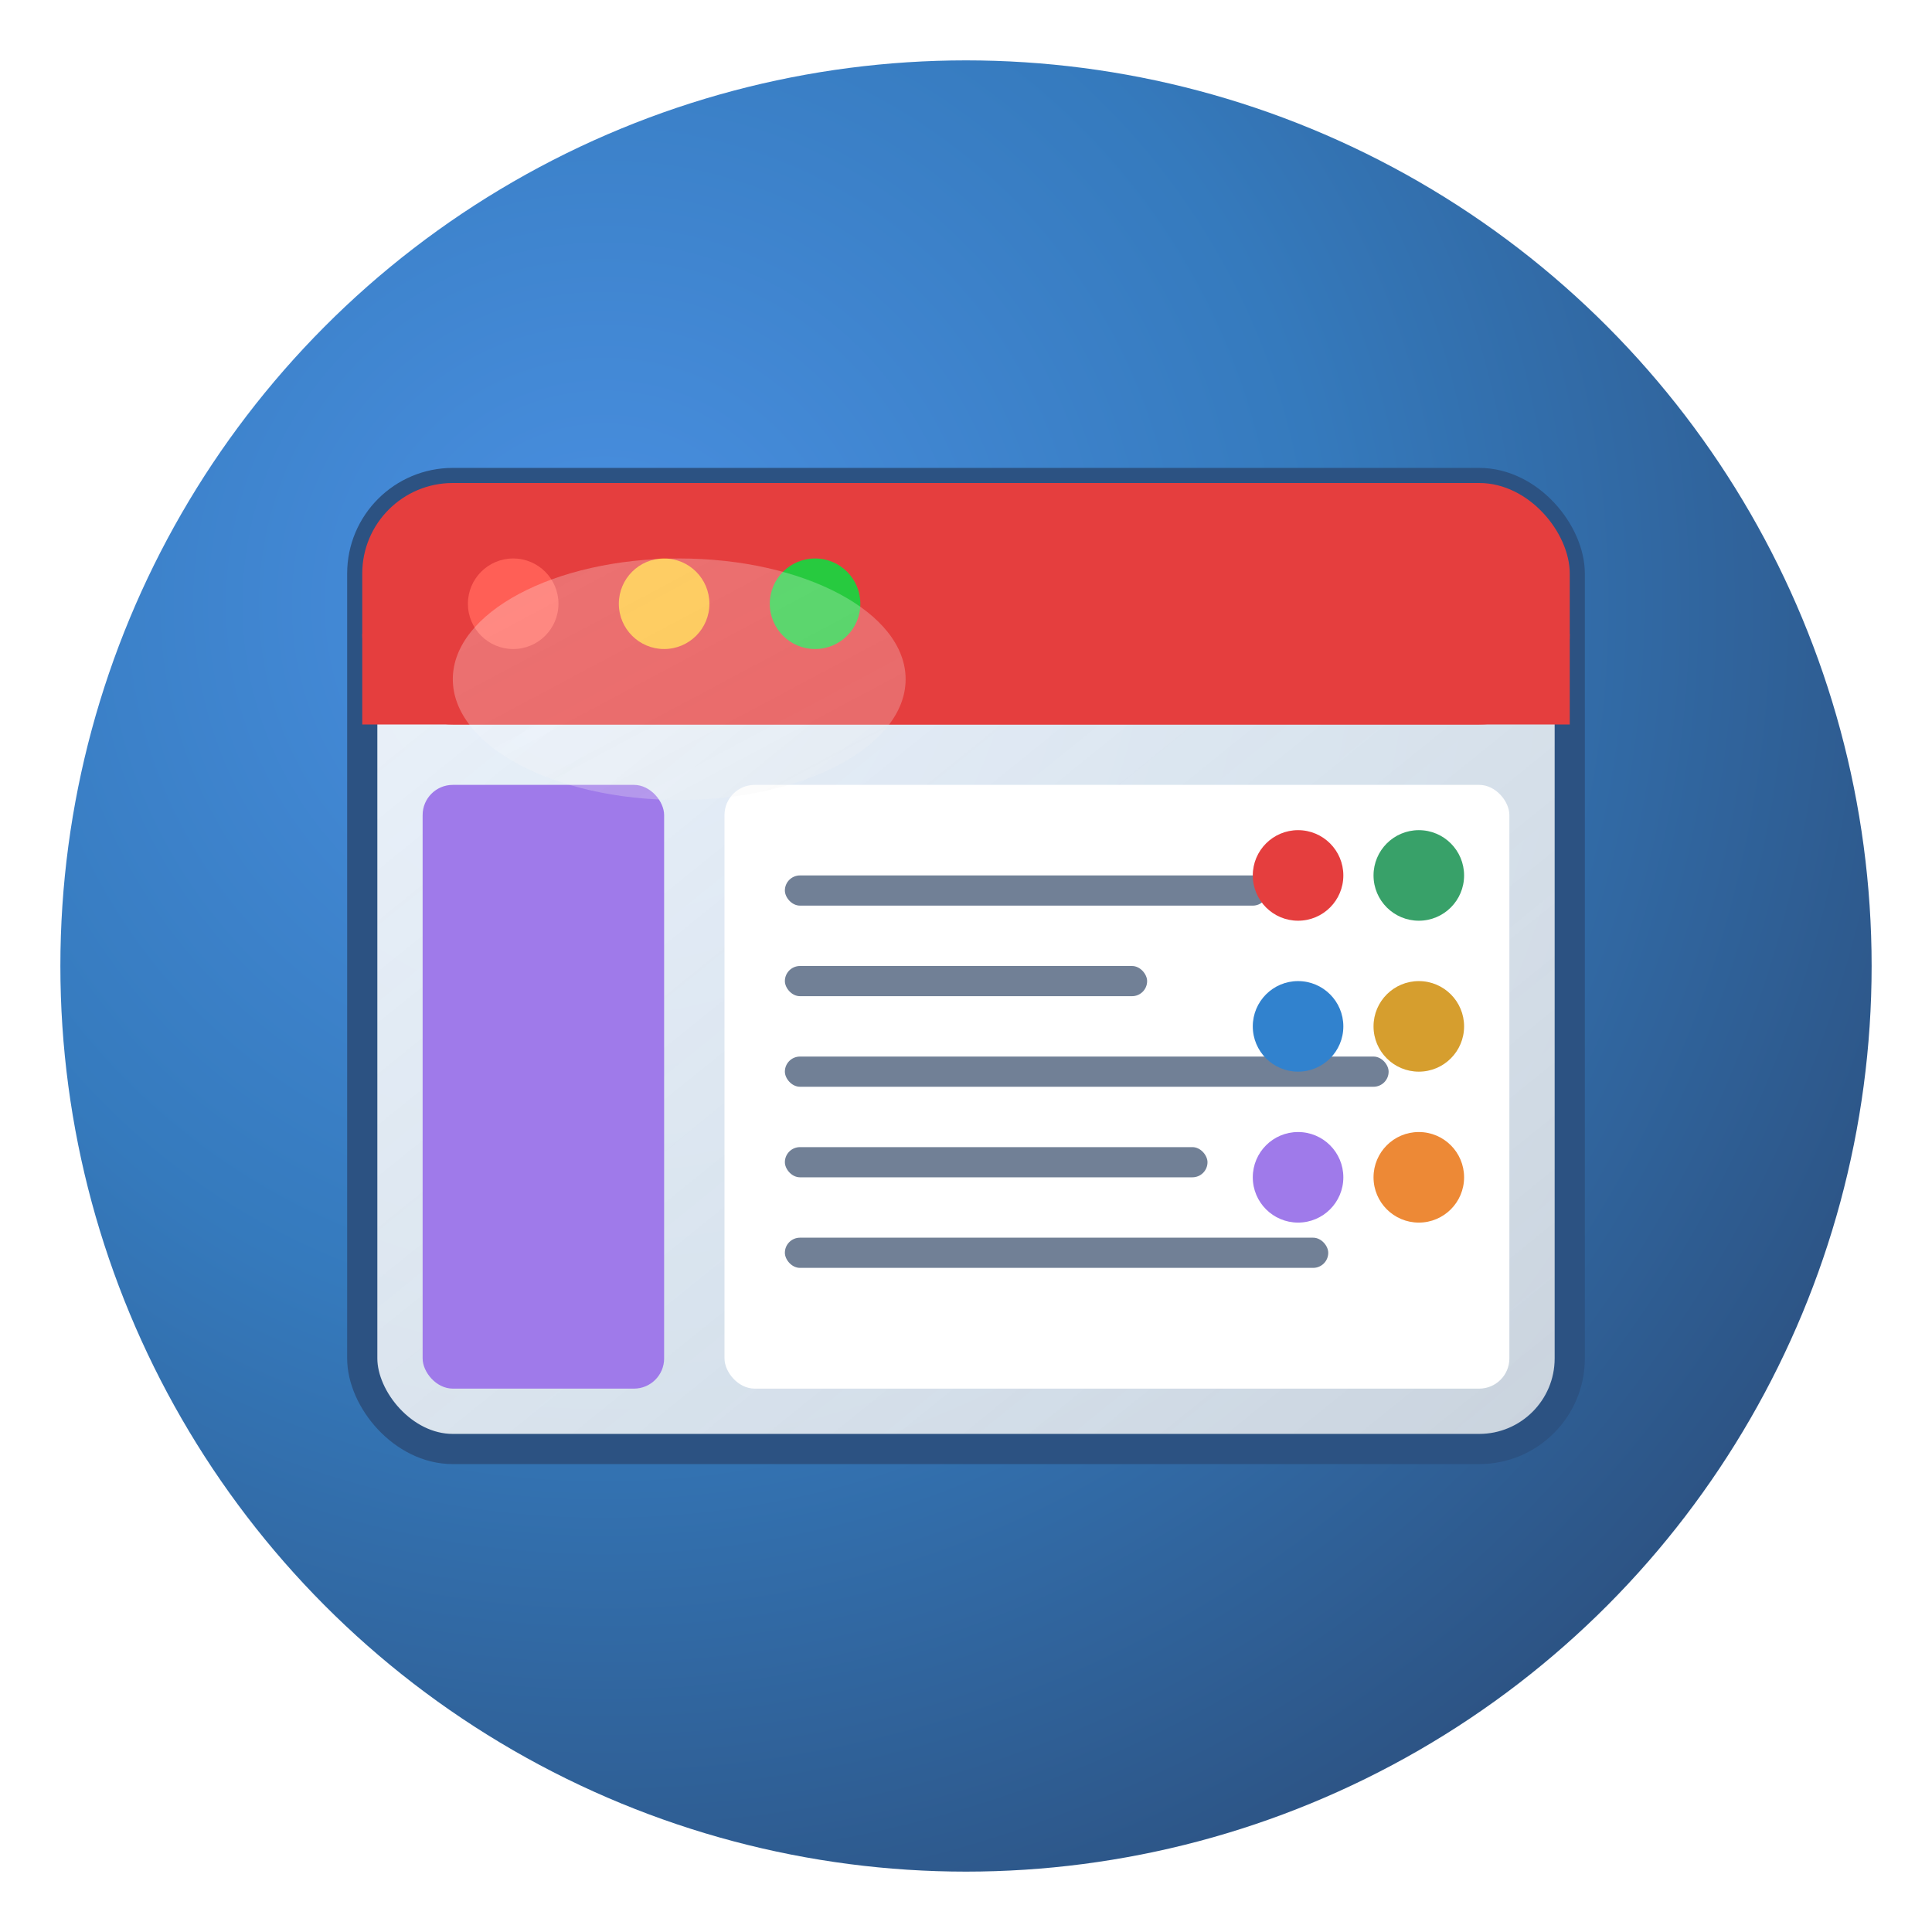 <svg width="128" height="128" viewBox="0 0 128 128" xmlns="http://www.w3.org/2000/svg">
  <!-- Background circle with gradient -->
  <defs>
    <radialGradient id="bgGradient" cx="0.3" cy="0.3" r="0.8">
      <stop offset="0%" style="stop-color:#4A90E2;stop-opacity:1" />
      <stop offset="50%" style="stop-color:#357ABD;stop-opacity:1" />
      <stop offset="100%" style="stop-color:#2C5282;stop-opacity:1" />
    </radialGradient>
    <linearGradient id="windowGradient" x1="0%" y1="0%" x2="100%" y2="100%">
      <stop offset="0%" style="stop-color:#ffffff;stop-opacity:0.9" />
      <stop offset="100%" style="stop-color:#f0f0f0;stop-opacity:0.8" />
    </linearGradient>
    <filter id="shadow" x="-20%" y="-20%" width="140%" height="140%">
      <feDropShadow dx="2" dy="2" stdDeviation="3" flood-color="#000000" flood-opacity="0.3"/>
    </filter>
  </defs>
  
  <!-- Background -->
  <circle cx="64" cy="64" r="60" fill="url(#bgGradient)" filter="url(#shadow)"/>
  
  <!-- Main window representation with rounded corners -->
  <rect x="24" y="32" width="80" height="64" rx="6" ry="6" fill="url(#windowGradient)" stroke="#2C5282" stroke-width="2"/>
  
  <!-- Title bar -->
  <rect x="24" y="32" width="80" height="16" rx="6" ry="6" fill="#E53E3E"/>
  <rect x="24" y="42" width="80" height="6" fill="#E53E3E"/>
  
  <!-- Window controls (traffic lights style) -->
  <circle cx="34" cy="40" r="3" fill="#FF5F56"/>
  <circle cx="44" cy="40" r="3" fill="#FFBD2E"/>
  <circle cx="54" cy="40" r="3" fill="#27CA3F"/>
  
  <!-- Side bar with tinted color -->
  <rect x="28" y="52" width="16" height="40" fill="#9F7AEA" rx="2" ry="2"/>
  
  <!-- Main content area -->
  <rect x="48" y="52" width="52" height="40" fill="#ffffff" rx="2" ry="2"/>
  
  <!-- Code lines representation -->
  <rect x="52" y="58" width="32" height="2" fill="#718096" rx="1"/>
  <rect x="52" y="64" width="24" height="2" fill="#718096" rx="1"/>
  <rect x="52" y="70" width="40" height="2" fill="#718096" rx="1"/>
  <rect x="52" y="76" width="28" height="2" fill="#718096" rx="1"/>
  <rect x="52" y="82" width="36" height="2" fill="#718096" rx="1"/>
  
  <!-- Color palette dots showing tinting concept -->
  <circle cx="86" cy="58" r="3" fill="#E53E3E"/>
  <circle cx="94" cy="58" r="3" fill="#38A169"/>
  <circle cx="86" cy="68" r="3" fill="#3182CE"/>
  <circle cx="94" cy="68" r="3" fill="#D69E2E"/>
  <circle cx="86" cy="78" r="3" fill="#9F7AEA"/>
  <circle cx="94" cy="78" r="3" fill="#ED8936"/>
  
  <!-- Subtle highlight on main shape -->
  <ellipse cx="45" cy="45" rx="15" ry="8" fill="url(#windowGradient)" opacity="0.3"/>
</svg>
